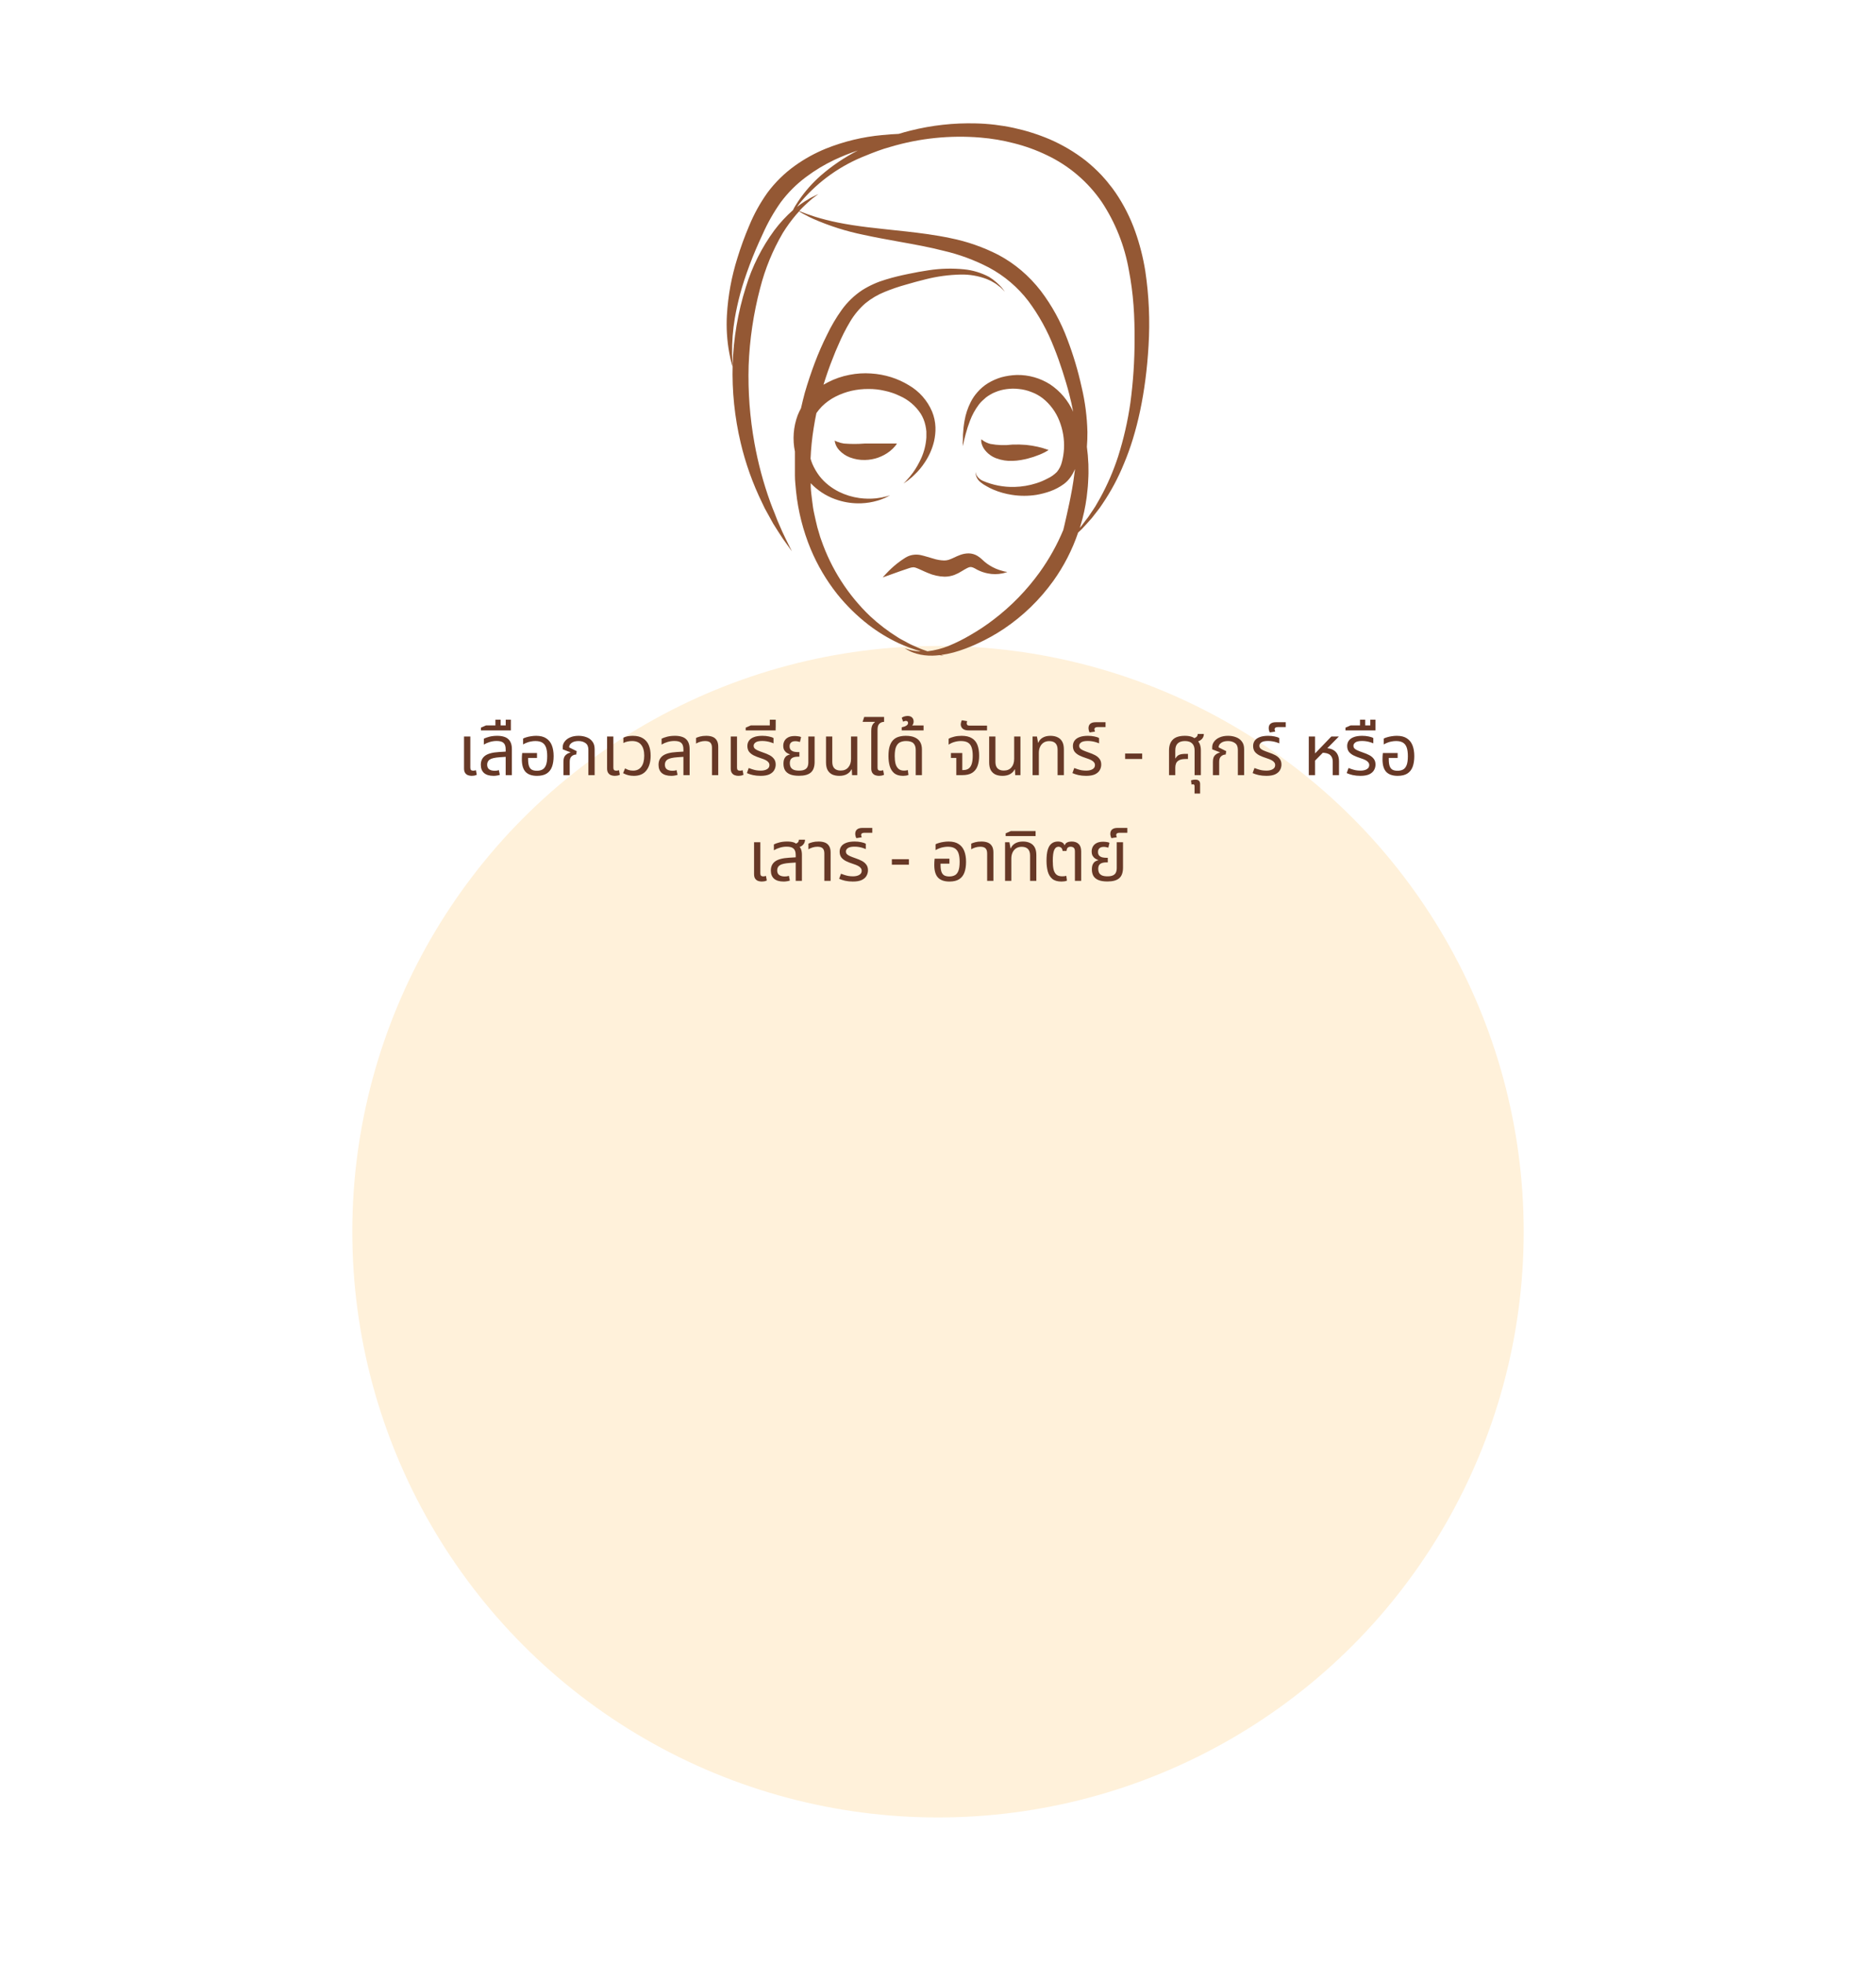 <svg width="426" height="446" viewBox="0 0 426 446" fill="none" xmlns="http://www.w3.org/2000/svg">
<g filter="url(#filter0_ddd_1235_49017)">
<circle cx="213" cy="133" r="133" fill="#FFF1DA"/>
</g>
<g clip-path="url(#clip0_1235_49017)">
<path d="M260.08 61.6C259.592 58.519 258.823 55.49 257.78 52.55C256.675 49.43 255.173 46.466 253.31 43.73C252.841 43.038 252.337 42.371 251.8 41.73C251.3 41.06 250.72 40.45 250.17 39.82C249.039 38.621 247.826 37.501 246.54 36.47C245.266 35.479 243.93 34.571 242.54 33.75C241.194 32.96 239.802 32.252 238.37 31.63C233.061 29.381 227.375 28.156 221.61 28.02C216.585 27.885 211.565 28.44 206.69 29.67C205.8 29.89 204.92 30.14 204.07 30.4C202.92 30.45 201.67 30.53 200.31 30.67C195.924 31.071 191.618 32.108 187.53 33.75C185.055 34.76 182.706 36.055 180.53 37.61C178.142 39.317 176.033 41.385 174.28 43.74C172.605 46.087 171.205 48.621 170.11 51.29C169.093 53.681 168.202 56.125 167.44 58.61C166.123 62.789 165.327 67.115 165.07 71.49C164.899 74.397 165.08 77.315 165.61 80.18C165.71 80.68 165.79 81.13 165.88 81.51C165.97 81.89 166.06 82.2 166.13 82.46L166.34 83.24V82.5C166.34 82 166.25 81.28 166.24 80.33C166.207 77.623 166.415 74.919 166.86 72.25C167.16 70.53 167.56 68.65 168.1 66.64C168.64 64.63 169.36 62.48 170.2 60.22C171.04 57.96 172.05 55.58 173.2 53.13C174.321 50.6 175.691 48.188 177.29 45.93C178.912 43.752 180.843 41.822 183.02 40.2C185.014 38.697 187.155 37.4 189.41 36.33C191.162 35.502 192.962 34.78 194.8 34.17C191.766 35.723 188.932 37.641 186.36 39.88C184.463 41.553 182.783 43.458 181.36 45.55C180.83 46.34 180.36 47.07 180.06 47.72C178.505 49.088 177.094 50.612 175.85 52.27C172.974 56.178 170.783 60.547 169.37 65.19C167.562 70.9 166.553 76.833 166.37 82.82C166.203 88.794 166.818 94.765 168.2 100.58C169.308 105.25 170.928 109.785 173.03 114.1L173.67 115.44L174.35 116.67L175.61 118.95C176.47 120.3 177.19 121.47 177.82 122.39L179.82 125.18L178.39 122.3C177.92 121.37 177.39 120.17 176.81 118.81C176.49 118.13 176.23 117.36 175.91 116.56C175.59 115.76 175.23 114.92 174.91 114C173.349 109.664 172.151 105.205 171.33 100.67C170.273 94.832 169.827 88.9 170 82.97C170.227 77.048 171.102 71.17 172.61 65.44C173.731 61.031 175.468 56.803 177.77 52.88C178.668 51.434 179.67 50.057 180.77 48.76L181.45 48L181.78 48.2C182.09 48.39 182.48 48.6 182.95 48.84L183.71 49.24L184.6 49.66C188.294 51.291 192.153 52.518 196.11 53.32C198.65 53.88 201.47 54.39 204.52 54.94C207.57 55.49 210.86 56.07 214.26 56.94C217.829 57.767 221.28 59.041 224.53 60.73C228.043 62.602 231.112 65.208 233.53 68.37C235.927 71.596 237.878 75.132 239.33 78.88C240.06 80.69 240.7 82.49 241.27 84.27C241.84 86.05 242.37 87.8 242.8 89.49C243.15 90.84 243.45 92.17 243.69 93.49C242.576 90.971 240.769 88.821 238.48 87.29C236.221 85.841 233.584 85.093 230.9 85.14C229.704 85.179 228.516 85.357 227.36 85.67C226.29 85.992 225.265 86.449 224.31 87.03C223.437 87.579 222.649 88.253 221.97 89.03C221.358 89.71 220.84 90.471 220.43 91.29C219.755 92.618 219.283 94.041 219.03 95.51C218.843 96.561 218.723 97.623 218.67 98.69C218.67 99.54 218.67 100.2 218.61 100.64V101.32L218.78 100.61C218.89 100.15 219.04 99.46 219.27 98.61C219.546 97.559 219.88 96.524 220.27 95.51C220.761 94.208 221.434 92.982 222.27 91.87L222.63 91.43L223.03 91.02C223.31 90.753 223.6 90.493 223.9 90.24C224.218 89.997 224.552 89.777 224.9 89.58C225.08 89.48 225.25 89.37 225.44 89.28L226.02 89.03C226.833 88.692 227.688 88.463 228.56 88.35C229.01 88.27 229.48 88.28 229.94 88.24C230.412 88.241 230.882 88.268 231.35 88.32C232.321 88.413 233.273 88.642 234.18 89C235.114 89.342 235.991 89.825 236.78 90.43C238.457 91.765 239.753 93.517 240.54 95.51C241.352 97.531 241.717 99.704 241.61 101.88C241.557 102.893 241.399 103.898 241.14 104.88C240.94 105.717 240.55 106.497 240 107.16C239.378 107.79 238.646 108.302 237.84 108.67C237.033 109.102 236.185 109.457 235.31 109.73C233.712 110.241 232.048 110.52 230.37 110.56C227.895 110.624 225.435 110.15 223.16 109.17C222.549 108.907 222.045 108.446 221.73 107.86C221.632 107.644 221.587 107.407 221.6 107.17C221.548 107.393 221.548 107.626 221.6 107.85C221.762 108.528 222.159 109.127 222.72 109.54C223.103 109.856 223.519 110.131 223.96 110.36C224.469 110.66 224.997 110.928 225.54 111.16C226.9 111.739 228.328 112.142 229.79 112.36C231.632 112.649 233.508 112.649 235.35 112.36C236.408 112.179 237.449 111.908 238.46 111.55C239.586 111.149 240.647 110.587 241.61 109.88C242.185 109.444 242.688 108.921 243.1 108.33C243.501 107.759 243.837 107.145 244.1 106.5C244.1 106.81 244.03 107.11 243.99 107.4C243.69 109.93 243.25 112.17 242.85 114.12C242.45 116.07 242.05 117.73 241.74 119.12C241.63 119.56 241.54 119.96 241.45 120.33C240.042 123.708 238.254 126.915 236.12 129.89C233.171 133.99 229.629 137.63 225.61 140.69C223.923 141.985 222.148 143.165 220.3 144.22C218.743 145.14 217.122 145.948 215.45 146.64C213.9 147.268 212.272 147.685 210.61 147.88L209.38 147.44C208.6 147.15 207.77 146.74 206.84 146.34C206.38 146.13 205.92 145.85 205.44 145.59C204.96 145.33 204.44 145.09 203.95 144.76C201.676 143.356 199.546 141.731 197.59 139.91C192.558 135.101 188.749 129.159 186.48 122.58C186.305 122.122 186.155 121.654 186.03 121.18L185.61 119.77C185.35 118.77 185.15 117.77 184.92 116.77C184.69 115.77 184.54 114.77 184.42 113.7C184.3 112.63 184.14 111.61 184.1 110.53C184.1 110.26 184.1 109.98 184.1 109.71L184.65 110.27C186.277 111.805 188.239 112.942 190.38 113.59C192.049 114.108 193.794 114.341 195.54 114.28C196.808 114.233 198.064 114.028 199.28 113.67C199.713 113.546 200.137 113.396 200.55 113.22C200.856 113.107 201.153 112.973 201.44 112.82L202.14 112.46L201.32 112.7C200.544 112.912 199.751 113.063 198.95 113.15C197.696 113.277 196.43 113.257 195.18 113.09C193.553 112.869 191.973 112.386 190.5 111.66C189.667 111.238 188.876 110.735 188.14 110.16C187.361 109.543 186.659 108.835 186.05 108.05C185.417 107.209 184.887 106.296 184.47 105.33C184.32 104.95 184.18 104.56 184.06 104.16C184.157 101.841 184.391 99.531 184.76 97.24C184.94 96.08 185.15 94.92 185.39 93.79C185.759 93.266 186.167 92.772 186.61 92.31C187.518 91.407 188.56 90.651 189.7 90.07C190.867 89.472 192.103 89.022 193.38 88.73C194.634 88.451 195.916 88.313 197.2 88.32C198.442 88.308 199.681 88.445 200.89 88.73C202.055 88.973 203.187 89.356 204.26 89.87C206.235 90.728 207.914 92.146 209.09 93.95C209.591 94.767 209.95 95.663 210.15 96.6C210.249 97.052 210.319 97.509 210.36 97.97V98.65V98.99V99.32C210.255 100.95 209.859 102.549 209.19 104.04C208.673 105.192 208.044 106.291 207.31 107.32C206.833 107.971 206.315 108.592 205.76 109.18L205.16 109.79L205.81 109.34C206.08 109.161 206.338 108.964 206.58 108.75L207.07 108.35C207.23 108.2 207.41 108.04 207.59 107.86C208.515 106.995 209.331 106.021 210.02 104.96C210.994 103.503 211.702 101.884 212.11 100.18C212.221 99.671 212.305 99.157 212.36 98.64C212.36 98.38 212.42 98.11 212.42 97.83V96.99C212.376 95.778 212.119 94.583 211.66 93.46C210.594 90.936 208.733 88.83 206.36 87.46C205.106 86.694 203.762 86.082 202.36 85.64C200.876 85.178 199.342 84.896 197.79 84.8C196.154 84.686 194.509 84.79 192.9 85.11C191.194 85.433 189.543 86.002 188 86.8C187.67 86.97 187.35 87.16 187 87.35C187.31 86.35 187.65 85.3 188 84.3C188.35 83.3 188.72 82.3 189.13 81.3L189.71 79.83L190.34 78.39C191.111 76.544 192.013 74.756 193.04 73.04C193.963 71.48 195.128 70.075 196.49 68.88C197.822 67.789 199.313 66.909 200.91 66.27C202.466 65.631 204.059 65.087 205.68 64.64C207.27 64.17 208.77 63.76 210.22 63.41C212.812 62.756 215.469 62.397 218.14 62.34C220.143 62.295 222.136 62.635 224.01 63.34C224.38 63.51 224.75 63.65 225.07 63.81L225.96 64.33C226.21 64.485 226.447 64.659 226.67 64.85C226.88 65.01 227.09 65.15 227.25 65.3L228.2 66.25L227.43 65.25C227.17 64.93 226.78 64.6 226.34 64.17C225.804 63.688 225.225 63.256 224.61 62.88C222.841 61.938 220.905 61.35 218.91 61.15C216.245 60.886 213.558 60.956 210.91 61.36C209.42 61.57 207.91 61.86 206.25 62.2C204.59 62.54 202.95 62.92 201.18 63.46C199.284 64.011 197.474 64.822 195.8 65.87C193.995 67.069 192.42 68.583 191.15 70.34C189.86 72.143 188.732 74.057 187.78 76.06C186.78 78.06 185.86 80.15 185.03 82.35C184.2 84.55 183.43 86.85 182.74 89.23C182.44 90.37 182.15 91.52 181.89 92.69C181.608 93.204 181.358 93.735 181.14 94.28C180.157 96.915 179.939 99.775 180.51 102.53C180.51 102.8 180.51 103.07 180.51 103.33C180.51 103.59 180.51 103.96 180.51 104.27V106.13V107.97C180.51 109.19 180.67 110.39 180.77 111.58C181.241 116.08 182.359 120.489 184.09 124.67C185.616 128.324 187.634 131.753 190.09 134.86C192.177 137.467 194.568 139.817 197.21 141.86C199.339 143.497 201.639 144.898 204.07 146.04C205.689 146.779 207.36 147.397 209.07 147.89C208.74 147.89 208.41 147.89 208.07 147.83C207.68 147.786 207.293 147.719 206.91 147.63C206.59 147.54 206.3 147.48 206.08 147.4L205.41 147.16L206.07 147.57C206.29 147.7 206.58 147.83 206.92 148C207.321 148.168 207.732 148.311 208.15 148.43C209.326 148.753 210.542 148.901 211.76 148.87C212.296 148.858 212.83 148.818 213.36 148.75L214.36 148.89L213.7 148.71C214.662 148.582 215.614 148.392 216.55 148.14C217.41 147.91 218.31 147.61 219.22 147.27L220.61 146.72C221.08 146.53 221.55 146.31 222.03 146.09C224.08 145.149 226.053 144.049 227.93 142.8C232.295 139.871 236.101 136.186 239.17 131.92C241.583 128.55 243.487 124.844 244.82 120.92L245.64 120.15C246.33 119.4 247.11 118.58 247.93 117.63L249.14 116.08C249.35 115.8 249.57 115.53 249.78 115.24L250.39 114.34C252.304 111.516 253.916 108.5 255.2 105.34C258.2 98.29 260.2 89.1 260.81 78.5C261.158 72.856 260.913 67.192 260.08 61.6ZM256.68 91.5C256.088 95.619 255.159 99.683 253.9 103.65C252.842 106.907 251.479 110.058 249.83 113.06C249.45 113.72 249.1 114.36 248.74 114.96C248.38 115.56 247.97 116.1 247.62 116.64C247.44 116.91 247.27 117.18 247.09 117.43L246.53 118.15L245.53 119.48L245.21 119.85C245.42 119.17 245.62 118.48 245.79 117.85C246.362 115.666 246.75 113.438 246.95 111.19C247.07 110.19 247.1 109.13 247.15 108.19C247.2 107.25 247.15 106.29 247.15 105.41C247.09 103.96 246.97 102.65 246.81 101.46C246.89 100.38 246.94 99.27 246.93 98.12C246.851 94.669 246.409 91.237 245.61 87.88C244.798 84.181 243.712 80.547 242.36 77.01C240.903 73.091 238.882 69.405 236.36 66.07C235.039 64.361 233.544 62.792 231.9 61.39C230.3 60.036 228.56 58.856 226.71 57.87C223.274 56.106 219.609 54.827 215.82 54.07C212.27 53.32 208.91 52.91 205.82 52.56C202.73 52.21 199.82 51.94 197.22 51.62C194.62 51.3 192.27 50.94 190.22 50.52C188.483 50.17 186.764 49.733 185.07 49.21C183.68 48.77 182.61 48.37 181.9 48.08L181.49 47.91C181.71 47.66 181.92 47.43 182.14 47.22C182.6 46.79 183 46.36 183.39 46.03L184.39 45.14L185.19 44.54L185.85 44.05L185.05 44.44C184.79 44.57 184.46 44.72 184.05 44.94L182.77 45.71C182.158 46.101 181.567 46.525 181 46.98L181.13 46.79L181.56 46.2L182.06 45.6C185.99 41.045 190.975 37.523 196.58 35.34C197.45 34.96 198.37 34.63 199.29 34.28C200.21 33.93 201.19 33.63 202.19 33.35C208.826 31.374 215.772 30.658 222.67 31.24C225.219 31.449 227.745 31.878 230.22 32.52C232.796 33.163 235.299 34.067 237.69 35.22C242.72 37.597 247.029 41.265 250.18 45.85C253.279 50.533 255.376 55.807 256.34 61.34C256.852 63.983 257.206 66.654 257.4 69.34C257.6 71.99 257.65 74.59 257.64 77.14C257.642 81.942 257.321 86.74 256.68 91.5Z" fill="#945834"/>
<path d="M226.229 104.06C227.43 104.51 228.71 104.708 229.989 104.64C230.593 104.62 231.194 104.56 231.789 104.46C232.359 104.36 232.889 104.25 233.389 104.12C234.259 103.902 235.111 103.622 235.939 103.28C236.701 102.987 237.431 102.618 238.119 102.18C237.32 101.882 236.502 101.638 235.669 101.45C234.802 101.255 233.924 101.112 233.039 101.02C231.985 100.931 230.926 100.907 229.869 100.95C228.204 101.156 226.518 101.102 224.869 100.79C224.339 100.647 223.833 100.425 223.369 100.13C223.229 100.043 223.096 99.946 222.969 99.841L222.829 99.731V99.88C222.812 100.047 222.812 100.214 222.829 100.38C222.948 101.04 223.23 101.659 223.649 102.18C224.32 103.033 225.212 103.684 226.229 104.06Z" fill="#945834"/>
<path d="M203.679 100.71H203.029H201.359C199.979 100.71 198.229 100.71 196.359 100.71C194.788 100.834 193.209 100.834 191.639 100.71C191.125 100.635 190.621 100.501 190.139 100.31C189.992 100.255 189.848 100.191 189.709 100.12L189.559 100.05V100.21C189.582 100.366 189.619 100.52 189.669 100.67C189.851 101.257 190.165 101.794 190.589 102.24C191.247 102.942 192.053 103.488 192.949 103.84C194.054 104.268 195.234 104.472 196.419 104.44C198.473 104.411 200.462 103.708 202.079 102.44C202.529 102.083 202.941 101.681 203.309 101.24C203.443 101.071 203.567 100.894 203.679 100.71Z" fill="#945834"/>
<path d="M201.261 130.21C200.711 130.78 200.441 131.11 200.441 131.11L204.441 129.68C205.061 129.46 205.761 129.22 206.501 128.98C206.798 128.877 207.108 128.816 207.421 128.8C207.666 128.818 207.906 128.875 208.131 128.97C208.431 129.08 208.801 129.25 209.261 129.46C209.721 129.67 210.171 129.88 210.691 130.09C211.889 130.612 213.176 130.9 214.481 130.94C215.253 130.941 216.019 130.802 216.741 130.53C217.325 130.303 217.884 130.018 218.411 129.68C218.861 129.41 219.251 129.17 219.561 129.02C219.78 128.897 220.016 128.806 220.261 128.75C220.354 128.74 220.448 128.74 220.541 128.75C220.671 128.771 220.798 128.805 220.921 128.85C221.211 128.96 221.571 129.17 221.921 129.37C222.666 129.752 223.46 130.028 224.281 130.19C225.389 130.421 226.533 130.421 227.641 130.19C227.923 130.133 228.2 130.056 228.471 129.96L228.741 129.86L228.431 129.81C228.231 129.81 227.941 129.71 227.571 129.61C226.572 129.349 225.618 128.938 224.741 128.39C224.165 128.036 223.628 127.621 223.141 127.15C222.792 126.806 222.407 126.501 221.991 126.24C221.39 125.866 220.699 125.662 219.991 125.65C219.308 125.648 218.629 125.774 217.991 126.02C217.484 126.211 216.986 126.428 216.501 126.67C216.132 126.849 215.751 127.002 215.361 127.13C215.036 127.223 214.699 127.266 214.361 127.26C213.521 127.231 212.69 127.083 211.891 126.82L210.521 126.42C210.061 126.29 209.591 126.14 209.011 126.02C208.384 125.899 207.739 125.899 207.111 126.02C206.558 126.136 206.03 126.349 205.551 126.65C204.882 127.069 204.238 127.527 203.621 128.02C202.785 128.695 201.996 129.427 201.261 130.21Z" fill="#945834"/>
</g>
<path d="M107.116 176.16C106.828 176.16 106.551 176.112 106.284 176.016C106.017 175.92 105.799 175.749 105.628 175.504C105.457 175.259 105.372 174.917 105.372 174.48V167.232H106.796V174.304C106.796 174.549 106.849 174.725 106.956 174.832C107.063 174.939 107.233 174.992 107.468 174.992C107.564 174.992 107.665 174.981 107.772 174.96C107.879 174.939 107.98 174.912 108.076 174.88L108.268 175.92C108.065 176.016 107.868 176.08 107.676 176.112C107.484 176.144 107.297 176.16 107.116 176.16ZM114.83 176V170.16C114.83 169.467 114.67 168.976 114.35 168.688C114.041 168.389 113.518 168.24 112.782 168.24C112.249 168.24 111.737 168.315 111.246 168.464C110.766 168.603 110.308 168.8 109.87 169.056V167.728C110.18 167.568 110.596 167.419 111.118 167.28C111.652 167.141 112.249 167.072 112.91 167.072C113.476 167.072 113.966 167.136 114.382 167.264C114.798 167.381 115.14 167.563 115.406 167.808C115.684 168.053 115.892 168.368 116.03 168.752C116.169 169.125 116.238 169.568 116.238 170.08V176H114.83ZM112.078 176.16C111.14 176.16 110.42 175.947 109.918 175.52C109.428 175.083 109.182 174.459 109.182 173.648C109.182 172.763 109.502 172.08 110.142 171.6C110.793 171.12 111.844 170.837 113.294 170.752L115.118 170.64V171.824L113.486 171.936C112.398 172.011 111.646 172.181 111.23 172.448C110.825 172.715 110.622 173.104 110.622 173.616C110.622 174.096 110.772 174.448 111.07 174.672C111.38 174.896 111.806 175.008 112.35 175.008C112.532 175.008 112.697 174.997 112.846 174.976C112.996 174.944 113.14 174.907 113.278 174.864L113.502 175.936C113.3 176.011 113.076 176.064 112.83 176.096C112.596 176.139 112.345 176.16 112.078 176.16ZM109.206 165.84V165.216L110.374 164.704H116.006V165.84H109.206ZM112.502 165.216V163.408H113.686V165.216H112.502ZM114.838 165.216V163.408H116.006V165.216H114.838ZM121.939 176.16C120.787 176.16 119.923 175.861 119.347 175.264C118.782 174.656 118.499 173.707 118.499 172.416C118.499 172.203 118.504 171.973 118.515 171.728C118.536 171.472 118.558 171.221 118.579 170.976H121.939V172.096H119.923V172.416C119.923 173.088 119.998 173.616 120.147 174C120.296 174.373 120.515 174.635 120.803 174.784C121.102 174.933 121.47 175.008 121.907 175.008C122.387 175.008 122.803 174.917 123.155 174.736C123.507 174.555 123.779 174.224 123.971 173.744C124.163 173.264 124.259 172.576 124.259 171.68C124.259 170.891 124.174 170.245 124.003 169.744C123.832 169.243 123.55 168.869 123.155 168.624C122.771 168.379 122.248 168.256 121.587 168.256C121.246 168.256 120.915 168.288 120.595 168.352C120.275 168.405 119.966 168.491 119.667 168.608C119.368 168.715 119.075 168.853 118.787 169.024V167.696C119 167.579 119.262 167.477 119.571 167.392C119.88 167.296 120.222 167.221 120.595 167.168C120.968 167.104 121.358 167.072 121.763 167.072C122.702 167.072 123.459 167.264 124.035 167.648C124.622 168.021 125.048 168.555 125.315 169.248C125.582 169.931 125.715 170.741 125.715 171.68C125.715 172.619 125.592 173.424 125.347 174.096C125.102 174.768 124.702 175.28 124.147 175.632C123.603 175.984 122.867 176.16 121.939 176.16ZM127.943 176V172.96C127.943 172.288 128.092 171.803 128.391 171.504C128.689 171.195 129.068 170.981 129.527 170.864L129.543 170.816L127.783 170.144V169.616C127.783 169.179 127.927 168.768 128.215 168.384C128.503 167.989 128.913 167.675 129.447 167.44C129.991 167.195 130.636 167.072 131.383 167.072C132.033 167.072 132.636 167.179 133.191 167.392C133.745 167.595 134.188 167.92 134.519 168.368C134.86 168.805 135.031 169.381 135.031 170.096V176H133.607V170.24C133.607 169.525 133.388 169.019 132.951 168.72C132.524 168.411 131.996 168.256 131.367 168.256C130.716 168.256 130.199 168.395 129.815 168.672C129.431 168.939 129.239 169.28 129.239 169.696L130.967 170.56L130.839 171.328C130.444 171.328 130.097 171.461 129.799 171.728C129.511 171.984 129.367 172.395 129.367 172.96V176H127.943ZM139.6 176.16C139.312 176.16 139.035 176.112 138.768 176.016C138.502 175.92 138.283 175.749 138.112 175.504C137.942 175.259 137.856 174.917 137.856 174.48V167.232H139.28V174.304C139.28 174.549 139.334 174.725 139.44 174.832C139.547 174.939 139.718 174.992 139.952 174.992C140.048 174.992 140.15 174.981 140.256 174.96C140.363 174.939 140.464 174.912 140.56 174.88L140.752 175.92C140.55 176.016 140.352 176.08 140.16 176.112C139.968 176.144 139.782 176.16 139.6 176.16ZM143.939 176.16C143.523 176.16 143.117 176.117 142.723 176.032C142.339 175.947 141.928 175.787 141.491 175.552L141.939 174.464C142.173 174.603 142.44 174.725 142.739 174.832C143.037 174.928 143.384 174.976 143.779 174.976C144.568 174.976 145.181 174.688 145.619 174.112C146.067 173.525 146.291 172.683 146.291 171.584C146.291 170.507 146.061 169.685 145.603 169.12C145.155 168.544 144.461 168.256 143.523 168.256C143.181 168.256 142.835 168.293 142.483 168.368C142.131 168.443 141.821 168.555 141.555 168.704V167.504C141.864 167.344 142.2 167.232 142.563 167.168C142.936 167.104 143.309 167.072 143.683 167.072C144.643 167.072 145.421 167.264 146.019 167.648C146.616 168.021 147.053 168.544 147.331 169.216C147.608 169.888 147.747 170.677 147.747 171.584C147.747 172.992 147.427 174.107 146.787 174.928C146.157 175.749 145.208 176.16 143.939 176.16ZM155.19 176V170.16C155.19 169.467 155.03 168.976 154.71 168.688C154.4 168.389 153.878 168.24 153.142 168.24C152.608 168.24 152.096 168.315 151.606 168.464C151.126 168.603 150.667 168.8 150.23 169.056V167.728C150.539 167.568 150.955 167.419 151.478 167.28C152.011 167.141 152.608 167.072 153.27 167.072C153.835 167.072 154.326 167.136 154.742 167.264C155.158 167.381 155.499 167.563 155.766 167.808C156.043 168.053 156.251 168.368 156.39 168.752C156.528 169.125 156.598 169.568 156.598 170.08V176H155.19ZM152.438 176.16C151.499 176.16 150.779 175.947 150.278 175.52C149.787 175.083 149.542 174.459 149.542 173.648C149.542 172.763 149.862 172.08 150.502 171.6C151.152 171.12 152.203 170.837 153.654 170.752L155.478 170.64V171.824L153.846 171.936C152.758 172.011 152.006 172.181 151.59 172.448C151.184 172.715 150.982 173.104 150.982 173.616C150.982 174.096 151.131 174.448 151.43 174.672C151.739 174.896 152.166 175.008 152.71 175.008C152.891 175.008 153.056 174.997 153.206 174.976C153.355 174.944 153.499 174.907 153.638 174.864L153.862 175.936C153.659 176.011 153.435 176.064 153.19 176.096C152.955 176.139 152.704 176.16 152.438 176.16ZM161.674 176V169.776C161.674 169.253 161.552 168.869 161.306 168.624C161.072 168.379 160.672 168.256 160.106 168.256C159.722 168.256 159.36 168.309 159.018 168.416C158.688 168.512 158.368 168.651 158.058 168.832V167.552C158.272 167.445 158.576 167.339 158.97 167.232C159.365 167.125 159.834 167.072 160.378 167.072C160.933 167.072 161.413 167.152 161.818 167.312C162.224 167.472 162.538 167.739 162.762 168.112C162.986 168.475 163.098 168.96 163.098 169.568V176H161.674ZM167.678 176.16C167.39 176.16 167.113 176.112 166.846 176.016C166.58 175.92 166.361 175.749 166.19 175.504C166.02 175.259 165.934 174.917 165.934 174.48V167.232H167.358V174.304C167.358 174.549 167.412 174.725 167.518 174.832C167.625 174.939 167.796 174.992 168.03 174.992C168.126 174.992 168.228 174.981 168.334 174.96C168.441 174.939 168.542 174.912 168.638 174.88L168.83 175.92C168.628 176.016 168.43 176.08 168.238 176.112C168.046 176.144 167.86 176.16 167.678 176.16ZM172.721 176.16C172.092 176.16 171.505 176.101 170.961 175.984C170.428 175.856 169.974 175.707 169.601 175.536L170.017 174.384C170.241 174.469 170.497 174.56 170.785 174.656C171.073 174.752 171.382 174.832 171.713 174.896C172.054 174.949 172.401 174.976 172.753 174.976C173.318 174.976 173.788 174.869 174.161 174.656C174.534 174.443 174.721 174.133 174.721 173.728C174.721 173.483 174.652 173.275 174.513 173.104C174.385 172.923 174.182 172.757 173.905 172.608C173.628 172.459 173.27 172.315 172.833 172.176C172.161 171.963 171.59 171.739 171.121 171.504C170.662 171.259 170.31 170.971 170.065 170.64C169.83 170.299 169.713 169.877 169.713 169.376C169.713 168.928 169.83 168.533 170.065 168.192C170.31 167.84 170.684 167.568 171.185 167.376C171.697 167.173 172.348 167.072 173.137 167.072C173.649 167.072 174.129 167.12 174.577 167.216C175.036 167.301 175.393 167.424 175.649 167.584V168.784C175.468 168.699 175.238 168.613 174.961 168.528C174.694 168.443 174.401 168.373 174.081 168.32C173.761 168.267 173.43 168.24 173.089 168.24C172.374 168.24 171.868 168.352 171.569 168.576C171.281 168.789 171.137 169.035 171.137 169.312C171.137 169.547 171.201 169.744 171.329 169.904C171.468 170.064 171.697 170.219 172.017 170.368C172.348 170.517 172.79 170.688 173.345 170.88C173.857 171.051 174.326 171.248 174.753 171.472C175.18 171.696 175.516 171.979 175.761 172.32C176.017 172.651 176.145 173.077 176.145 173.6C176.145 174.048 176.033 174.469 175.809 174.864C175.596 175.248 175.238 175.563 174.737 175.808C174.236 176.043 173.564 176.16 172.721 176.16ZM169.331 165.84V165.216L170.499 164.704H176.131V165.84H169.331ZM174.803 165.216V163.408H176.147V165.216H174.803ZM181.445 176.144C180.581 176.144 179.888 176.032 179.365 175.808C178.853 175.584 178.48 175.269 178.245 174.864C178.021 174.459 177.909 173.979 177.909 173.424C177.909 172.933 177.979 172.544 178.117 172.256C178.267 171.957 178.448 171.739 178.661 171.6C178.885 171.461 179.115 171.371 179.349 171.328V171.264C179.136 171.2 178.912 171.093 178.677 170.944C178.443 170.795 178.245 170.587 178.085 170.32C177.936 170.053 177.861 169.717 177.861 169.312C177.861 168.939 177.947 168.587 178.117 168.256C178.288 167.925 178.565 167.653 178.949 167.44C179.333 167.227 179.84 167.12 180.469 167.12C180.725 167.12 180.992 167.141 181.269 167.184C181.547 167.216 181.76 167.275 181.909 167.36L181.653 168.464C181.536 168.421 181.381 168.384 181.189 168.352C181.008 168.309 180.816 168.288 180.613 168.288C180.165 168.288 179.835 168.395 179.621 168.608C179.408 168.811 179.301 169.083 179.301 169.424C179.301 169.797 179.392 170.08 179.573 170.272C179.765 170.464 180.005 170.597 180.293 170.672C180.592 170.736 180.901 170.768 181.221 170.768H181.525V171.808H181.221C180.581 171.808 180.107 171.925 179.797 172.16C179.499 172.384 179.349 172.763 179.349 173.296C179.349 173.605 179.408 173.888 179.525 174.144C179.653 174.4 179.867 174.603 180.165 174.752C180.475 174.901 180.901 174.976 181.445 174.976C181.989 174.976 182.411 174.901 182.709 174.752C183.019 174.603 183.237 174.389 183.365 174.112C183.493 173.824 183.557 173.483 183.557 173.088V167.232H184.981V172.992C184.981 174.112 184.693 174.917 184.117 175.408C183.552 175.899 182.661 176.144 181.445 176.144ZM190.593 176.16C189.964 176.16 189.42 176.053 188.961 175.84C188.513 175.616 188.167 175.28 187.921 174.832C187.687 174.384 187.569 173.803 187.569 173.088V167.232H188.993V173.008C188.993 173.648 189.153 174.133 189.473 174.464C189.804 174.795 190.279 174.96 190.897 174.96C191.644 174.96 192.22 174.72 192.625 174.24C193.041 173.76 193.249 173.115 193.249 172.304V167.232H194.673V176H193.489L193.425 174.704H193.345C193.153 175.131 192.817 175.483 192.337 175.76C191.868 176.027 191.287 176.16 190.593 176.16ZM197.846 168.832V165.968C197.846 165.563 197.883 165.237 197.958 164.992C198.033 164.736 198.134 164.528 198.262 164.368C198.39 164.208 198.529 164.075 198.678 163.968L198.662 163.904H195.878L196.246 162.784H200.758V163.904C200.363 163.904 200.017 164.032 199.718 164.288C199.419 164.544 199.27 165.013 199.27 165.696V168.832H197.846ZM199.59 176.16C199.302 176.16 199.025 176.112 198.758 176.016C198.491 175.92 198.273 175.749 198.102 175.504C197.931 175.259 197.846 174.917 197.846 174.48V167.232H199.27V174.304C199.27 174.549 199.323 174.725 199.43 174.832C199.537 174.939 199.707 174.992 199.942 174.992C200.038 174.992 200.139 174.981 200.246 174.96C200.353 174.939 200.454 174.912 200.55 174.88L200.742 175.92C200.539 176.016 200.342 176.08 200.15 176.112C199.958 176.144 199.771 176.16 199.59 176.16ZM205.077 176.16C204.224 176.16 203.552 175.963 203.061 175.568C202.581 175.163 202.24 174.619 202.037 173.936C201.845 173.253 201.749 172.501 201.749 171.68C201.749 170.773 201.84 170.027 202.021 169.44C202.213 168.843 202.48 168.373 202.821 168.032C203.173 167.68 203.589 167.435 204.069 167.296C204.56 167.147 205.098 167.072 205.685 167.072C206.538 167.072 207.232 167.2 207.765 167.456C208.309 167.701 208.709 168.053 208.965 168.512C209.221 168.971 209.349 169.52 209.349 170.16V176H207.941V170.288C207.941 169.627 207.776 169.125 207.445 168.784C207.114 168.432 206.544 168.256 205.733 168.256C205.242 168.256 204.8 168.347 204.405 168.528C204.021 168.709 203.717 169.045 203.493 169.536C203.28 170.027 203.173 170.747 203.173 171.696C203.173 172.315 203.232 172.875 203.349 173.376C203.477 173.867 203.696 174.256 204.005 174.544C204.314 174.832 204.746 174.976 205.301 174.976C205.461 174.976 205.61 174.965 205.749 174.944C205.888 174.923 206.021 174.891 206.149 174.848L206.293 175.952C206.122 176.027 205.925 176.08 205.701 176.112C205.488 176.144 205.28 176.16 205.077 176.16ZM204.76 165.84V165.136C204.974 165.093 205.192 165.035 205.416 164.96C205.64 164.875 205.827 164.768 205.976 164.64C206.126 164.501 206.2 164.336 206.2 164.144C206.2 164.016 206.163 163.909 206.088 163.824C206.003 163.728 205.875 163.68 205.704 163.68C205.598 163.68 205.491 163.701 205.384 163.744C205.267 163.787 205.166 163.824 205.08 163.856L204.76 162.976C204.974 162.805 205.214 162.693 205.48 162.64C205.736 162.587 205.944 162.56 206.104 162.56C206.531 162.56 206.867 162.677 207.112 162.912C207.347 163.147 207.464 163.445 207.464 163.808C207.464 164.107 207.39 164.368 207.24 164.592C207.08 164.805 206.899 164.976 206.696 165.104L206.536 164.72H209.72V165.84H204.76ZM217.157 176V172.096H215.941V170.976H218.517V174.848H218.725C219.205 174.848 219.605 174.741 219.925 174.528C220.245 174.315 220.485 173.968 220.645 173.488C220.805 173.008 220.885 172.373 220.885 171.584C220.885 170.795 220.794 170.155 220.613 169.664C220.442 169.173 220.159 168.816 219.765 168.592C219.381 168.368 218.858 168.256 218.197 168.256C217.695 168.256 217.21 168.325 216.741 168.464C216.282 168.592 215.839 168.795 215.413 169.072V167.744C215.733 167.552 216.154 167.392 216.677 167.264C217.199 167.136 217.765 167.072 218.373 167.072C219.343 167.072 220.117 167.253 220.693 167.616C221.279 167.968 221.701 168.48 221.957 169.152C222.213 169.824 222.341 170.64 222.341 171.6C222.341 172.528 222.213 173.323 221.957 173.984C221.711 174.635 221.306 175.136 220.741 175.488C220.186 175.829 219.439 176 218.501 176H217.157ZM220.005 165.84C219.557 165.84 219.2 165.776 218.933 165.648C218.666 165.52 218.474 165.355 218.357 165.152C218.229 164.949 218.165 164.736 218.165 164.512C218.165 164.352 218.192 164.181 218.245 164C218.288 163.808 218.346 163.653 218.421 163.536L219.621 163.744C219.6 163.787 219.578 163.861 219.557 163.968C219.536 164.064 219.525 164.155 219.525 164.24C219.525 164.379 219.568 164.501 219.653 164.608C219.738 164.704 219.882 164.752 220.085 164.752H224.133V165.84H220.005ZM227.64 176.16C227.011 176.16 226.467 176.053 226.008 175.84C225.56 175.616 225.214 175.28 224.968 174.832C224.734 174.384 224.616 173.803 224.616 173.088V167.232H226.04V173.008C226.04 173.648 226.2 174.133 226.52 174.464C226.851 174.795 227.326 174.96 227.944 174.96C228.691 174.96 229.267 174.72 229.672 174.24C230.088 173.76 230.296 173.115 230.296 172.304V167.232H231.72V176H230.536L230.472 174.704H230.392C230.2 175.131 229.864 175.483 229.384 175.76C228.915 176.027 228.334 176.16 227.64 176.16ZM234.477 176V167.232H235.469L235.725 168.624H235.789C235.97 168.144 236.301 167.765 236.781 167.488C237.261 167.211 237.842 167.072 238.525 167.072C239.165 167.072 239.709 167.184 240.157 167.408C240.615 167.621 240.967 167.952 241.213 168.4C241.458 168.848 241.581 169.429 241.581 170.144V176H240.157V170.224C240.157 169.584 239.997 169.099 239.677 168.768C239.357 168.437 238.882 168.272 238.253 168.272C237.751 168.272 237.325 168.389 236.973 168.624C236.621 168.859 236.354 169.179 236.173 169.584C235.991 169.979 235.901 170.427 235.901 170.928V176H234.477ZM246.643 176.16C246.013 176.16 245.427 176.101 244.883 175.984C244.349 175.856 243.896 175.707 243.523 175.536L243.939 174.384C244.163 174.469 244.419 174.56 244.707 174.656C244.995 174.752 245.304 174.832 245.635 174.896C245.976 174.949 246.323 174.976 246.675 174.976C247.24 174.976 247.709 174.869 248.083 174.656C248.456 174.443 248.643 174.133 248.643 173.728C248.643 173.483 248.573 173.275 248.435 173.104C248.307 172.923 248.104 172.757 247.827 172.608C247.549 172.459 247.192 172.315 246.755 172.176C246.083 171.963 245.512 171.739 245.043 171.504C244.584 171.259 244.232 170.971 243.987 170.64C243.752 170.299 243.635 169.877 243.635 169.376C243.635 168.928 243.752 168.533 243.987 168.192C244.232 167.84 244.605 167.568 245.107 167.376C245.619 167.173 246.269 167.072 247.059 167.072C247.571 167.072 248.051 167.12 248.499 167.216C248.957 167.301 249.315 167.424 249.571 167.584V168.784C249.389 168.699 249.16 168.613 248.883 168.528C248.616 168.443 248.323 168.373 248.003 168.32C247.683 168.267 247.352 168.24 247.011 168.24C246.296 168.24 245.789 168.352 245.491 168.576C245.203 168.789 245.059 169.035 245.059 169.312C245.059 169.547 245.123 169.744 245.251 169.904C245.389 170.064 245.619 170.219 245.939 170.368C246.269 170.517 246.712 170.688 247.267 170.88C247.779 171.051 248.248 171.248 248.675 171.472C249.101 171.696 249.437 171.979 249.683 172.32C249.939 172.651 250.067 173.077 250.067 173.6C250.067 174.048 249.955 174.469 249.731 174.864C249.517 175.248 249.16 175.563 248.659 175.808C248.157 176.043 247.485 176.16 246.643 176.16ZM247.429 166.304C247.354 166.187 247.295 166.037 247.253 165.856C247.199 165.664 247.173 165.477 247.173 165.296C247.173 165.072 247.221 164.864 247.317 164.672C247.413 164.469 247.583 164.304 247.829 164.176C248.074 164.048 248.415 163.984 248.853 163.984H251.045V165.088H249.221C249.007 165.088 248.837 165.131 248.709 165.216C248.581 165.291 248.517 165.424 248.517 165.616C248.517 165.691 248.533 165.771 248.565 165.856C248.586 165.941 248.618 166.027 248.661 166.112L247.429 166.304ZM255.492 172.336V171.088H259.364V172.336H255.492ZM265.46 176V170.4C265.46 169.323 265.748 168.501 266.324 167.936C266.9 167.36 267.817 167.072 269.076 167.072C269.673 167.072 270.185 167.147 270.612 167.296C271.039 167.435 271.375 167.675 271.62 168.016C272.004 168.208 272.276 168.512 272.436 168.928C272.607 169.344 272.692 169.835 272.692 170.4V176H271.268V170.4C271.268 169.685 271.081 169.152 270.708 168.8C270.345 168.437 269.801 168.256 269.076 168.256C268.351 168.256 267.801 168.437 267.428 168.8C267.065 169.152 266.884 169.685 266.884 170.4V172.176L266.932 172.192C267.177 171.776 267.465 171.504 267.796 171.376C268.137 171.237 268.617 171.168 269.236 171.168H269.764V172.336H269.236C268.596 172.336 268.105 172.427 267.764 172.608C267.423 172.789 267.188 173.029 267.06 173.328C266.943 173.616 266.884 173.941 266.884 174.304V176H265.46ZM271.62 168.464L270.82 167.712C271.097 167.669 271.359 167.563 271.604 167.392C271.849 167.221 271.972 166.976 271.972 166.656H273.364C273.364 166.987 273.284 167.28 273.124 167.536C272.964 167.781 272.751 167.984 272.484 168.144C272.228 168.293 271.94 168.4 271.62 168.464ZM271.257 180.176V178.48C271.257 178.213 271.14 178.08 270.905 178.08C270.852 178.08 270.798 178.085 270.745 178.096C270.681 178.107 270.622 178.123 270.569 178.144L270.457 177.184C270.617 177.131 270.793 177.088 270.985 177.056C271.166 177.035 271.316 177.024 271.433 177.024C271.806 177.024 272.084 177.109 272.265 177.28C272.436 177.461 272.521 177.707 272.521 178.016V180.176H271.257ZM275.427 176V172.96C275.427 172.288 275.576 171.803 275.875 171.504C276.174 171.195 276.552 170.981 277.011 170.864L277.027 170.816L275.267 170.144V169.616C275.267 169.179 275.411 168.768 275.699 168.384C275.987 167.989 276.398 167.675 276.931 167.44C277.475 167.195 278.12 167.072 278.867 167.072C279.518 167.072 280.12 167.179 280.675 167.392C281.23 167.595 281.672 167.92 282.003 168.368C282.344 168.805 282.515 169.381 282.515 170.096V176H281.091V170.24C281.091 169.525 280.872 169.019 280.435 168.72C280.008 168.411 279.48 168.256 278.851 168.256C278.2 168.256 277.683 168.395 277.299 168.672C276.915 168.939 276.723 169.28 276.723 169.696L278.451 170.56L278.323 171.328C277.928 171.328 277.582 171.461 277.283 171.728C276.995 171.984 276.851 172.395 276.851 172.96V176H275.427ZM287.565 176.16C286.935 176.16 286.349 176.101 285.805 175.984C285.271 175.856 284.818 175.707 284.445 175.536L284.861 174.384C285.085 174.469 285.341 174.56 285.629 174.656C285.917 174.752 286.226 174.832 286.557 174.896C286.898 174.949 287.245 174.976 287.597 174.976C288.162 174.976 288.631 174.869 289.005 174.656C289.378 174.443 289.565 174.133 289.565 173.728C289.565 173.483 289.495 173.275 289.357 173.104C289.229 172.923 289.026 172.757 288.749 172.608C288.471 172.459 288.114 172.315 287.677 172.176C287.005 171.963 286.434 171.739 285.965 171.504C285.506 171.259 285.154 170.971 284.909 170.64C284.674 170.299 284.557 169.877 284.557 169.376C284.557 168.928 284.674 168.533 284.909 168.192C285.154 167.84 285.527 167.568 286.029 167.376C286.541 167.173 287.191 167.072 287.981 167.072C288.493 167.072 288.973 167.12 289.421 167.216C289.879 167.301 290.237 167.424 290.493 167.584V168.784C290.311 168.699 290.082 168.613 289.805 168.528C289.538 168.443 289.245 168.373 288.925 168.32C288.605 168.267 288.274 168.24 287.933 168.24C287.218 168.24 286.711 168.352 286.413 168.576C286.125 168.789 285.981 169.035 285.981 169.312C285.981 169.547 286.045 169.744 286.173 169.904C286.311 170.064 286.541 170.219 286.861 170.368C287.191 170.517 287.634 170.688 288.189 170.88C288.701 171.051 289.17 171.248 289.597 171.472C290.023 171.696 290.359 171.979 290.605 172.32C290.861 172.651 290.989 173.077 290.989 173.6C290.989 174.048 290.877 174.469 290.653 174.864C290.439 175.248 290.082 175.563 289.581 175.808C289.079 176.043 288.407 176.16 287.565 176.16ZM288.35 166.304C288.276 166.187 288.217 166.037 288.174 165.856C288.121 165.664 288.094 165.477 288.094 165.296C288.094 165.072 288.142 164.864 288.238 164.672C288.334 164.469 288.505 164.304 288.75 164.176C288.996 164.048 289.337 163.984 289.774 163.984H291.966V165.088H290.142C289.929 165.088 289.758 165.131 289.63 165.216C289.502 165.291 289.438 165.424 289.438 165.616C289.438 165.691 289.454 165.771 289.486 165.856C289.508 165.941 289.54 166.027 289.582 166.112L288.35 166.304ZM297.197 176V167.232H298.621V171.024H298.669L302.317 167.232H303.981V167.28L298.621 172.704V176H297.197ZM302.637 176V172.912C302.637 172.283 302.445 171.792 302.061 171.44C301.677 171.088 301.043 170.912 300.157 170.912L300.989 169.872C301.661 169.872 302.221 169.995 302.669 170.24C303.128 170.475 303.475 170.816 303.709 171.264C303.944 171.712 304.061 172.251 304.061 172.88V176H302.637ZM308.924 176.16C308.295 176.16 307.708 176.101 307.164 175.984C306.631 175.856 306.177 175.707 305.804 175.536L306.22 174.384C306.444 174.469 306.7 174.56 306.988 174.656C307.276 174.752 307.585 174.832 307.916 174.896C308.257 174.949 308.604 174.976 308.956 174.976C309.521 174.976 309.991 174.869 310.364 174.656C310.737 174.443 310.924 174.133 310.924 173.728C310.924 173.483 310.855 173.275 310.716 173.104C310.588 172.923 310.385 172.757 310.108 172.608C309.831 172.459 309.473 172.315 309.036 172.176C308.364 171.963 307.793 171.739 307.324 171.504C306.865 171.259 306.513 170.971 306.268 170.64C306.033 170.299 305.916 169.877 305.916 169.376C305.916 168.928 306.033 168.533 306.268 168.192C306.513 167.84 306.887 167.568 307.388 167.376C307.9 167.173 308.551 167.072 309.34 167.072C309.852 167.072 310.332 167.12 310.78 167.216C311.239 167.301 311.596 167.424 311.852 167.584V168.784C311.671 168.699 311.441 168.613 311.164 168.528C310.897 168.443 310.604 168.373 310.284 168.32C309.964 168.267 309.633 168.24 309.292 168.24C308.577 168.24 308.071 168.352 307.772 168.576C307.484 168.789 307.34 169.035 307.34 169.312C307.34 169.547 307.404 169.744 307.532 169.904C307.671 170.064 307.9 170.219 308.22 170.368C308.551 170.517 308.993 170.688 309.548 170.88C310.06 171.051 310.529 171.248 310.956 171.472C311.383 171.696 311.719 171.979 311.964 172.32C312.22 172.651 312.348 173.077 312.348 173.6C312.348 174.048 312.236 174.469 312.012 174.864C311.799 175.248 311.441 175.563 310.94 175.808C310.439 176.043 309.767 176.16 308.924 176.16ZM305.534 165.84V165.216L306.702 164.704H312.334V165.84H305.534ZM308.83 165.216V163.408H310.014V165.216H308.83ZM311.166 165.216V163.408H312.334V165.216H311.166ZM317.377 176.16C316.225 176.16 315.361 175.861 314.785 175.264C314.219 174.656 313.937 173.707 313.937 172.416C313.937 172.203 313.942 171.973 313.953 171.728C313.974 171.472 313.995 171.221 314.017 170.976H317.377V172.096H315.361V172.416C315.361 173.088 315.435 173.616 315.585 174C315.734 174.373 315.953 174.635 316.241 174.784C316.539 174.933 316.907 175.008 317.345 175.008C317.825 175.008 318.241 174.917 318.593 174.736C318.945 174.555 319.217 174.224 319.409 173.744C319.601 173.264 319.697 172.576 319.697 171.68C319.697 170.891 319.611 170.245 319.441 169.744C319.27 169.243 318.987 168.869 318.593 168.624C318.209 168.379 317.686 168.256 317.025 168.256C316.683 168.256 316.353 168.288 316.033 168.352C315.713 168.405 315.403 168.491 315.105 168.608C314.806 168.715 314.513 168.853 314.225 169.024V167.696C314.438 167.579 314.699 167.477 315.009 167.392C315.318 167.296 315.659 167.221 316.033 167.168C316.406 167.104 316.795 167.072 317.201 167.072C318.139 167.072 318.897 167.264 319.473 167.648C320.059 168.021 320.486 168.555 320.753 169.248C321.019 169.931 321.153 170.741 321.153 171.68C321.153 172.619 321.03 173.424 320.785 174.096C320.539 174.768 320.139 175.28 319.585 175.632C319.041 175.984 318.305 176.16 317.377 176.16ZM172.975 200.16C172.687 200.16 172.41 200.112 172.143 200.016C171.877 199.92 171.658 199.749 171.487 199.504C171.317 199.259 171.231 198.917 171.231 198.48V191.232H172.655V198.304C172.655 198.549 172.709 198.725 172.815 198.832C172.922 198.939 173.093 198.992 173.327 198.992C173.423 198.992 173.525 198.981 173.631 198.96C173.738 198.939 173.839 198.912 173.935 198.88L174.127 199.92C173.925 200.016 173.727 200.08 173.535 200.112C173.343 200.144 173.157 200.16 172.975 200.16ZM180.69 200V194.16C180.69 193.467 180.53 192.976 180.21 192.688C179.9 192.389 179.378 192.24 178.642 192.24C178.108 192.24 177.596 192.315 177.106 192.464C176.626 192.603 176.167 192.8 175.73 193.056V191.728C176.039 191.568 176.455 191.419 176.978 191.28C177.511 191.141 178.108 191.072 178.77 191.072C179.335 191.072 179.815 191.136 180.21 191.264C180.615 191.392 180.914 191.627 181.106 191.968C181.479 192.139 181.735 192.405 181.874 192.768C182.023 193.131 182.098 193.568 182.098 194.08V200H180.69ZM177.938 200.16C176.999 200.16 176.279 199.947 175.778 199.52C175.287 199.083 175.042 198.459 175.042 197.648C175.042 196.763 175.362 196.08 176.002 195.6C176.652 195.12 177.703 194.837 179.154 194.752L180.978 194.64V195.824L179.346 195.936C178.258 196.011 177.506 196.181 177.09 196.448C176.684 196.715 176.482 197.104 176.482 197.616C176.482 198.096 176.631 198.448 176.93 198.672C177.239 198.896 177.666 199.008 178.21 199.008C178.391 199.008 178.556 198.997 178.706 198.976C178.855 198.944 178.999 198.907 179.138 198.864L179.362 199.936C179.159 200.011 178.935 200.064 178.69 200.096C178.455 200.139 178.204 200.16 177.938 200.16ZM181.058 192.464L180.258 191.712C180.535 191.669 180.796 191.563 181.042 191.392C181.287 191.221 181.41 190.976 181.41 190.656H182.802C182.802 190.987 182.722 191.28 182.562 191.536C182.412 191.781 182.204 191.984 181.938 192.144C181.671 192.293 181.378 192.4 181.058 192.464ZM187.19 200V193.776C187.19 193.253 187.067 192.869 186.822 192.624C186.587 192.379 186.187 192.256 185.622 192.256C185.238 192.256 184.875 192.309 184.534 192.416C184.203 192.512 183.883 192.651 183.574 192.832V191.552C183.787 191.445 184.091 191.339 184.486 191.232C184.881 191.125 185.35 191.072 185.894 191.072C186.449 191.072 186.929 191.152 187.334 191.312C187.739 191.472 188.054 191.739 188.278 192.112C188.502 192.475 188.614 192.96 188.614 193.568V200H187.19ZM193.674 200.16C193.045 200.16 192.458 200.101 191.914 199.984C191.381 199.856 190.927 199.707 190.554 199.536L190.97 198.384C191.194 198.469 191.45 198.56 191.738 198.656C192.026 198.752 192.335 198.832 192.666 198.896C193.007 198.949 193.354 198.976 193.706 198.976C194.271 198.976 194.741 198.869 195.114 198.656C195.487 198.443 195.674 198.133 195.674 197.728C195.674 197.483 195.605 197.275 195.466 197.104C195.338 196.923 195.135 196.757 194.858 196.608C194.581 196.459 194.223 196.315 193.786 196.176C193.114 195.963 192.543 195.739 192.074 195.504C191.615 195.259 191.263 194.971 191.018 194.64C190.783 194.299 190.666 193.877 190.666 193.376C190.666 192.928 190.783 192.533 191.018 192.192C191.263 191.84 191.637 191.568 192.138 191.376C192.65 191.173 193.301 191.072 194.09 191.072C194.602 191.072 195.082 191.12 195.53 191.216C195.989 191.301 196.346 191.424 196.602 191.584V192.784C196.421 192.699 196.191 192.613 195.914 192.528C195.647 192.443 195.354 192.373 195.034 192.32C194.714 192.267 194.383 192.24 194.042 192.24C193.327 192.24 192.821 192.352 192.522 192.576C192.234 192.789 192.09 193.035 192.09 193.312C192.09 193.547 192.154 193.744 192.282 193.904C192.421 194.064 192.65 194.219 192.97 194.368C193.301 194.517 193.743 194.688 194.298 194.88C194.81 195.051 195.279 195.248 195.706 195.472C196.133 195.696 196.469 195.979 196.714 196.32C196.97 196.651 197.098 197.077 197.098 197.6C197.098 198.048 196.986 198.469 196.762 198.864C196.549 199.248 196.191 199.563 195.69 199.808C195.189 200.043 194.517 200.16 193.674 200.16ZM194.46 190.304C194.385 190.187 194.326 190.037 194.284 189.856C194.23 189.664 194.204 189.477 194.204 189.296C194.204 189.072 194.252 188.864 194.348 188.672C194.444 188.469 194.614 188.304 194.86 188.176C195.105 188.048 195.446 187.984 195.884 187.984H198.076V189.088H196.252C196.038 189.088 195.868 189.131 195.74 189.216C195.612 189.291 195.548 189.424 195.548 189.616C195.548 189.691 195.564 189.771 195.596 189.856C195.617 189.941 195.649 190.027 195.692 190.112L194.46 190.304ZM202.523 196.336V195.088H206.395V196.336H202.523ZM215.595 200.16C214.443 200.16 213.579 199.861 213.003 199.264C212.438 198.656 212.155 197.707 212.155 196.416C212.155 196.203 212.161 195.973 212.171 195.728C212.193 195.472 212.214 195.221 212.235 194.976H215.595V196.096H213.579V196.416C213.579 197.088 213.654 197.616 213.803 198C213.953 198.373 214.171 198.635 214.459 198.784C214.758 198.933 215.126 199.008 215.563 199.008C216.043 199.008 216.459 198.917 216.811 198.736C217.163 198.555 217.435 198.224 217.627 197.744C217.819 197.264 217.915 196.576 217.915 195.68C217.915 194.891 217.83 194.245 217.659 193.744C217.489 193.243 217.206 192.869 216.811 192.624C216.427 192.379 215.905 192.256 215.243 192.256C214.902 192.256 214.571 192.288 214.251 192.352C213.931 192.405 213.622 192.491 213.323 192.608C213.025 192.715 212.731 192.853 212.443 193.024V191.696C212.657 191.579 212.918 191.477 213.227 191.392C213.537 191.296 213.878 191.221 214.251 191.168C214.625 191.104 215.014 191.072 215.419 191.072C216.358 191.072 217.115 191.264 217.691 191.648C218.278 192.021 218.705 192.555 218.971 193.248C219.238 193.931 219.371 194.741 219.371 195.68C219.371 196.619 219.249 197.424 219.003 198.096C218.758 198.768 218.358 199.28 217.803 199.632C217.259 199.984 216.523 200.16 215.595 200.16ZM224.159 200V193.776C224.159 193.253 224.036 192.869 223.791 192.624C223.556 192.379 223.156 192.256 222.591 192.256C222.207 192.256 221.844 192.309 221.503 192.416C221.172 192.512 220.852 192.651 220.543 192.832V191.552C220.756 191.445 221.06 191.339 221.455 191.232C221.849 191.125 222.319 191.072 222.863 191.072C223.417 191.072 223.897 191.152 224.303 191.312C224.708 191.472 225.023 191.739 225.247 192.112C225.471 192.475 225.583 192.96 225.583 193.568V200H224.159ZM228.227 200V191.232H229.219L229.475 192.624H229.539C229.72 192.144 230.051 191.765 230.531 191.488C231.011 191.211 231.592 191.072 232.275 191.072C232.915 191.072 233.459 191.184 233.907 191.408C234.365 191.621 234.717 191.952 234.963 192.4C235.208 192.848 235.331 193.429 235.331 194.144V200H233.907V194.224C233.907 193.584 233.747 193.099 233.427 192.768C233.107 192.437 232.632 192.272 232.003 192.272C231.501 192.272 231.075 192.389 230.723 192.624C230.371 192.859 230.104 193.179 229.923 193.584C229.741 193.979 229.651 194.427 229.651 194.928V200H228.227ZM228.362 189.84V189.216L229.53 188.704H235.162V189.84H228.362ZM241.033 200.16C240.137 200.16 239.443 199.957 238.953 199.552C238.462 199.136 238.121 198.576 237.929 197.872C237.737 197.157 237.641 196.347 237.641 195.44C237.641 194.395 237.737 193.552 237.929 192.912C238.131 192.272 238.425 191.808 238.809 191.52C239.193 191.221 239.662 191.072 240.217 191.072C240.59 191.072 240.905 191.136 241.161 191.264C241.427 191.392 241.614 191.605 241.721 191.904H241.785C241.891 191.595 242.083 191.381 242.361 191.264C242.638 191.136 242.963 191.072 243.337 191.072C244.03 191.072 244.563 191.259 244.937 191.632C245.321 191.995 245.513 192.555 245.513 193.312V200H244.089V193.328C244.089 192.912 243.998 192.629 243.817 192.48C243.635 192.331 243.406 192.256 243.129 192.256C242.819 192.256 242.59 192.331 242.441 192.48C242.302 192.629 242.217 192.875 242.185 193.216H241.289C241.246 192.843 241.134 192.592 240.953 192.464C240.771 192.325 240.569 192.256 240.345 192.256C239.918 192.256 239.598 192.507 239.385 193.008C239.171 193.499 239.065 194.315 239.065 195.456C239.065 196.192 239.118 196.821 239.225 197.344C239.342 197.867 239.555 198.272 239.865 198.56C240.174 198.837 240.622 198.976 241.209 198.976C241.422 198.976 241.598 198.965 241.737 198.944C241.875 198.923 242.009 198.896 242.137 198.864L242.281 199.952C242.121 200.027 241.929 200.08 241.705 200.112C241.481 200.144 241.257 200.16 241.033 200.16ZM251.477 200.144C250.613 200.144 249.919 200.032 249.397 199.808C248.885 199.584 248.511 199.269 248.277 198.864C248.053 198.459 247.941 197.979 247.941 197.424C247.941 196.933 248.01 196.544 248.149 196.256C248.298 195.957 248.479 195.739 248.693 195.6C248.917 195.461 249.146 195.371 249.381 195.328V195.264C249.167 195.2 248.943 195.093 248.709 194.944C248.474 194.795 248.277 194.587 248.117 194.32C247.967 194.053 247.893 193.717 247.893 193.312C247.893 192.939 247.978 192.587 248.149 192.256C248.319 191.925 248.597 191.653 248.981 191.44C249.365 191.227 249.871 191.12 250.501 191.12C250.757 191.12 251.023 191.141 251.301 191.184C251.578 191.216 251.791 191.275 251.941 191.36L251.685 192.464C251.567 192.421 251.413 192.384 251.221 192.352C251.039 192.309 250.847 192.288 250.645 192.288C250.197 192.288 249.866 192.395 249.653 192.608C249.439 192.811 249.333 193.083 249.333 193.424C249.333 193.797 249.423 194.08 249.605 194.272C249.797 194.464 250.037 194.597 250.325 194.672C250.623 194.736 250.933 194.768 251.253 194.768H251.557V195.808H251.253C250.613 195.808 250.138 195.925 249.829 196.16C249.53 196.384 249.381 196.763 249.381 197.296C249.381 197.605 249.439 197.888 249.557 198.144C249.685 198.4 249.898 198.603 250.197 198.752C250.506 198.901 250.933 198.976 251.477 198.976C252.021 198.976 252.442 198.901 252.741 198.752C253.05 198.603 253.269 198.389 253.397 198.112C253.525 197.824 253.589 197.483 253.589 197.088V191.232H255.013V196.992C255.013 198.112 254.725 198.917 254.149 199.408C253.583 199.899 252.693 200.144 251.477 200.144ZM252.382 190.304C252.307 190.187 252.248 190.037 252.206 189.856C252.152 189.664 252.126 189.477 252.126 189.296C252.126 189.072 252.174 188.864 252.27 188.672C252.366 188.469 252.536 188.304 252.782 188.176C253.027 188.048 253.368 187.984 253.806 187.984H255.998V189.088H254.174C253.96 189.088 253.79 189.131 253.662 189.216C253.534 189.291 253.47 189.424 253.47 189.616C253.47 189.691 253.486 189.771 253.518 189.856C253.539 189.941 253.571 190.027 253.614 190.112L252.382 190.304Z" fill="#673826"/>
<defs>
<filter id="filter0_ddd_1235_49017" x="0" y="0" width="426" height="446" filterUnits="userSpaceOnUse" color-interpolation-filters="sRGB">
<feFlood flood-opacity="0" result="BackgroundImageFix"/>
<feColorMatrix in="SourceAlpha" type="matrix" values="0 0 0 0 0 0 0 0 0 0 0 0 0 0 0 0 0 0 127 0" result="hardAlpha"/>
<feOffset dy="8.148"/>
<feGaussianBlur stdDeviation="3.259"/>
<feColorMatrix type="matrix" values="0 0 0 0 0.725 0 0 0 0 0.725 0 0 0 0 0.725 0 0 0 0.027 0"/>
<feBlend mode="normal" in2="BackgroundImageFix" result="effect1_dropShadow_1235_49017"/>
<feColorMatrix in="SourceAlpha" type="matrix" values="0 0 0 0 0 0 0 0 0 0 0 0 0 0 0 0 0 0 127 0" result="hardAlpha"/>
<feOffset dy="38.519"/>
<feGaussianBlur stdDeviation="12.741"/>
<feColorMatrix type="matrix" values="0 0 0 0 0.725 0 0 0 0 0.725 0 0 0 0 0.725 0 0 0 0.043 0"/>
<feBlend mode="normal" in2="effect1_dropShadow_1235_49017" result="effect2_dropShadow_1235_49017"/>
<feColorMatrix in="SourceAlpha" type="matrix" values="0 0 0 0 0 0 0 0 0 0 0 0 0 0 0 0 0 0 127 0" result="hardAlpha"/>
<feOffset dy="100"/>
<feGaussianBlur stdDeviation="40"/>
<feColorMatrix type="matrix" values="0 0 0 0 0.725 0 0 0 0 0.725 0 0 0 0 0.725 0 0 0 0.07 0"/>
<feBlend mode="normal" in2="effect2_dropShadow_1235_49017" result="effect3_dropShadow_1235_49017"/>
<feBlend mode="normal" in="SourceGraphic" in2="effect3_dropShadow_1235_49017" result="shape"/>
</filter>
<clipPath id="clip0_1235_49017">
<rect width="95.95" height="120.97" fill="white" transform="translate(165 28)"/>
</clipPath>
</defs>
</svg>
